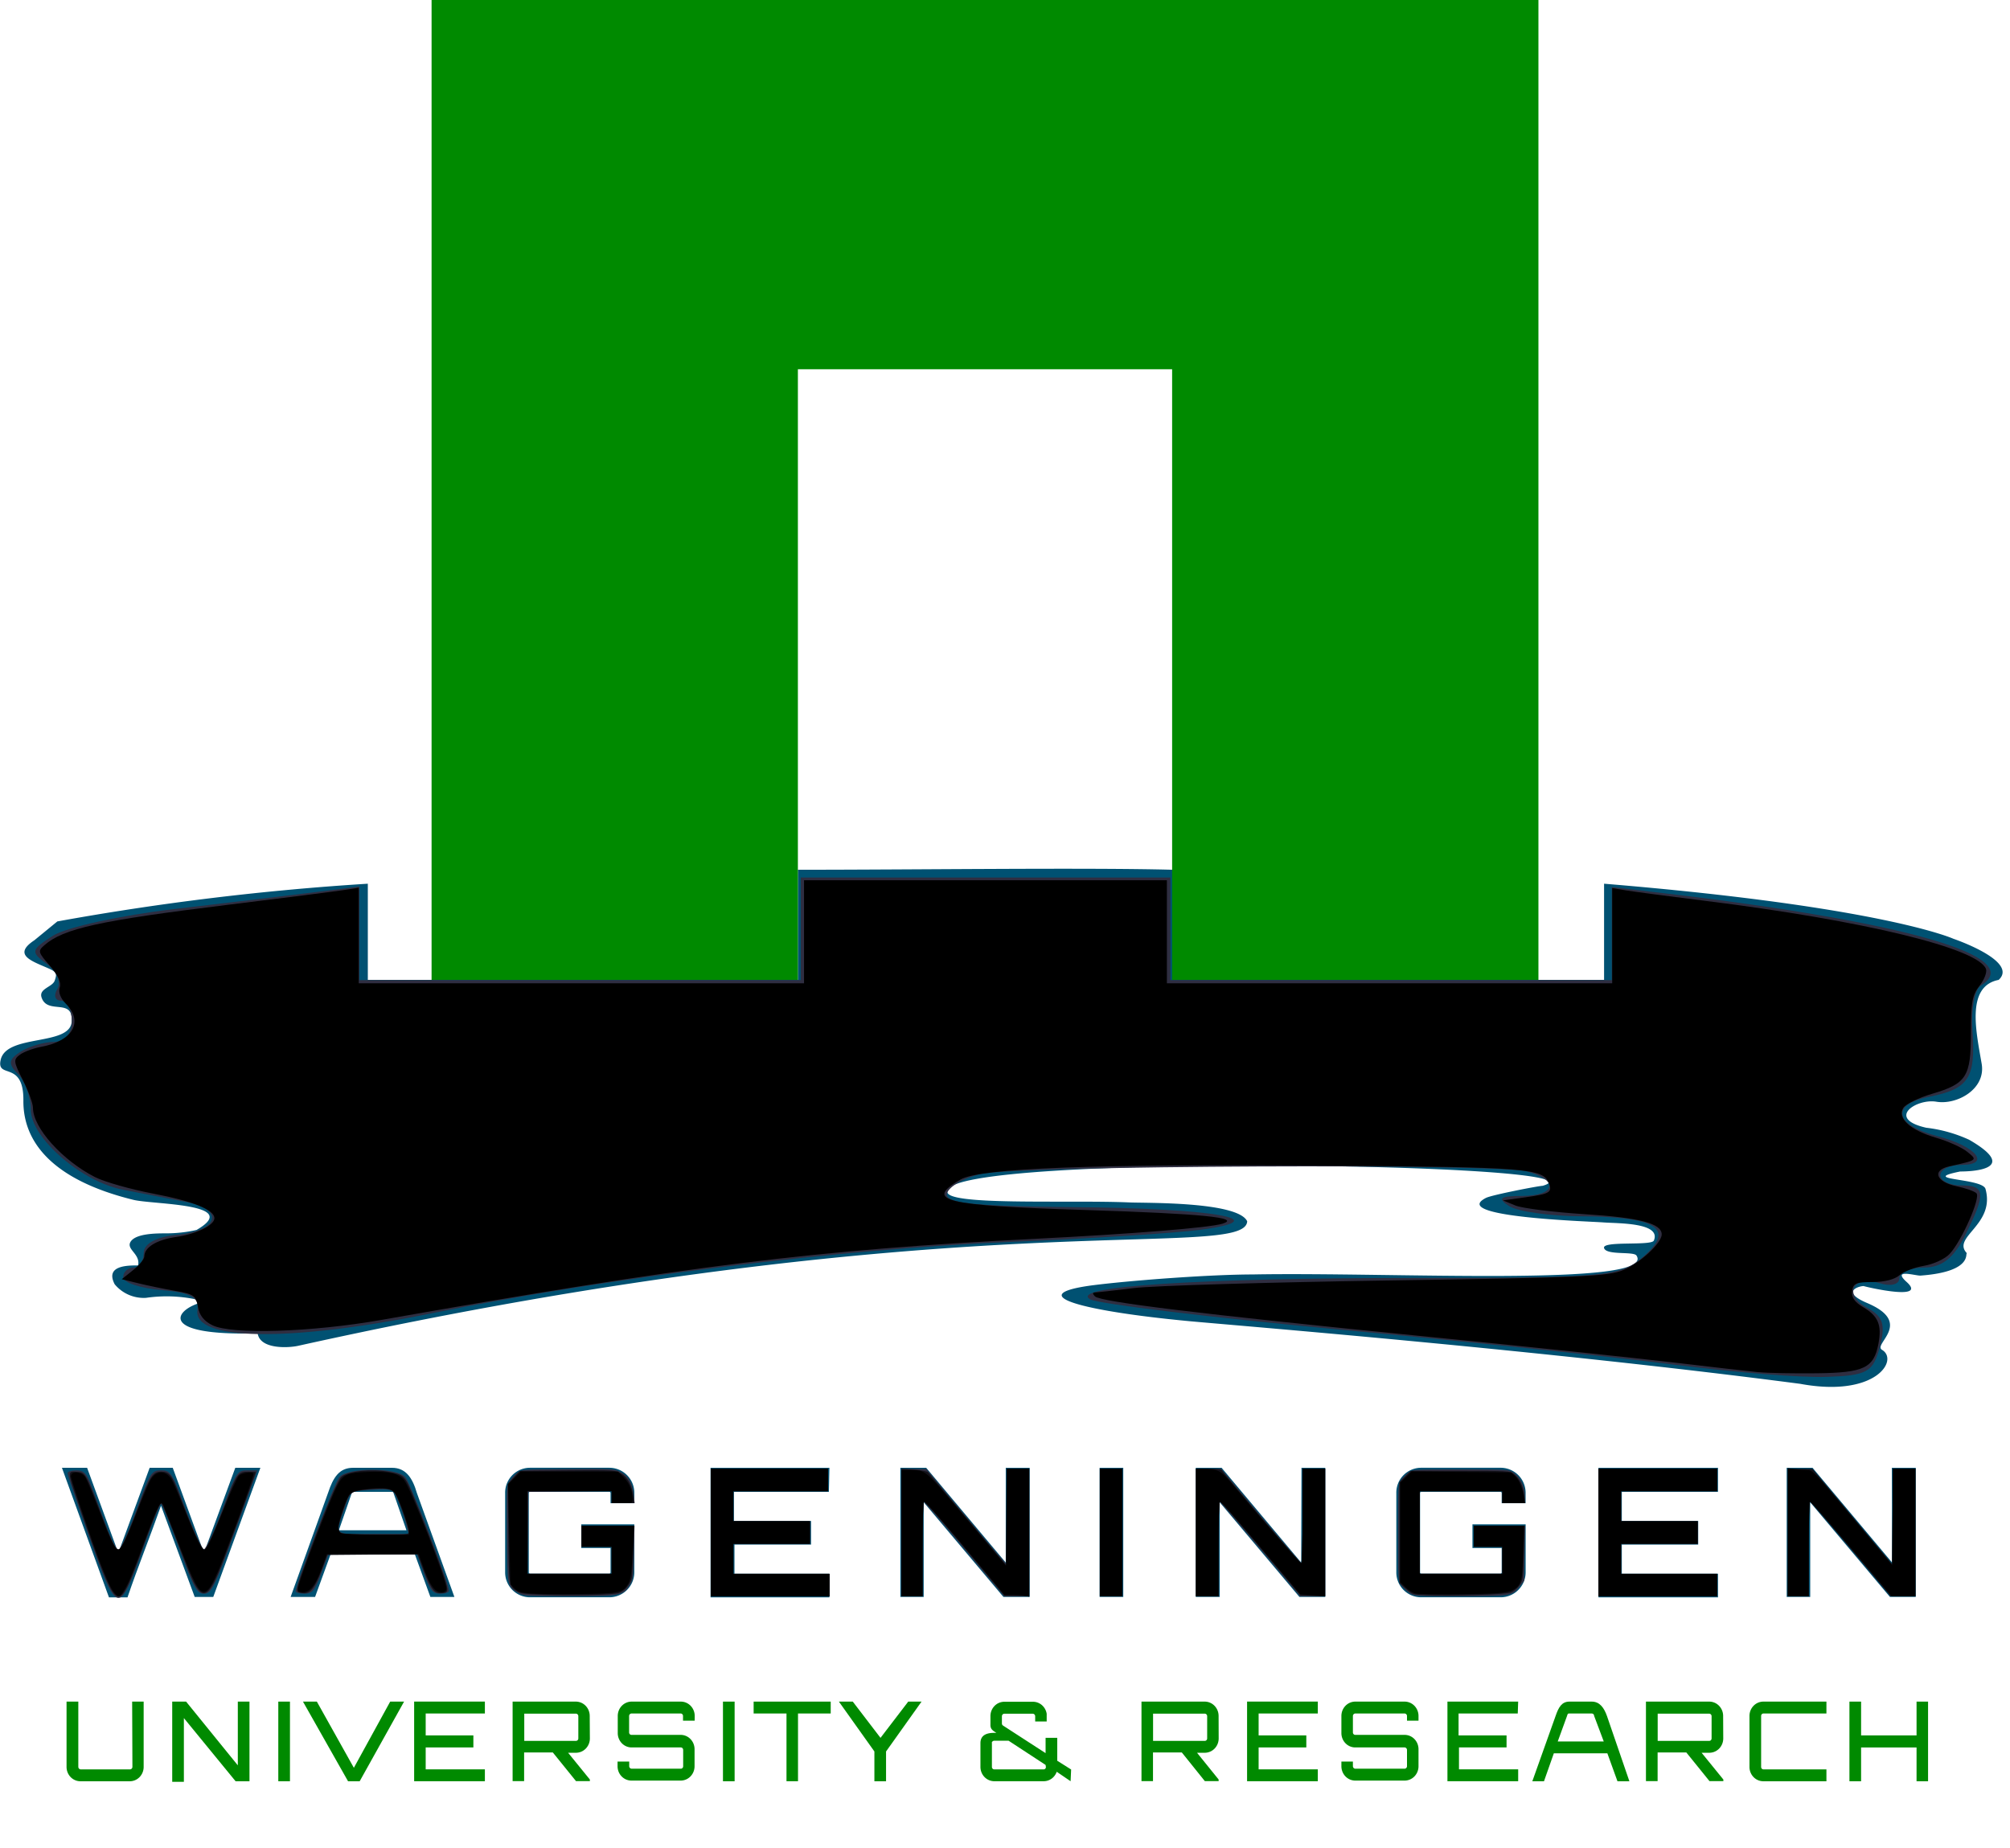 <?xml version="1.0" encoding="UTF-8" standalone="no"?>
<svg
   id="Logo"
   viewBox="0 0 53.28 49"
   version="1.1"
   sodipodi:docname="wageningen-logo.svg"
   inkscape:version="1.2 (dc2aeda, 2022-05-15)"
   width="53.28"
   height="49"
   xmlns:inkscape="http://www.inkscape.org/namespaces/inkscape"
   xmlns:sodipodi="http://sodipodi.sourceforge.net/DTD/sodipodi-0.dtd"
   xmlns="http://www.w3.org/2000/svg"
   xmlns:svg="http://www.w3.org/2000/svg">
  <sodipodi:namedview
     id="namedview71"
     pagecolor="#ffffff"
     bordercolor="#000000"
     borderopacity="0.25"
     inkscape:showpageshadow="2"
     inkscape:pageopacity="0.0"
     inkscape:pagecheckerboard="0"
     inkscape:deskcolor="#d1d1d1"
     showgrid="false"
     inkscape:zoom="10.746383"
     inkscape:cx="14.656095"
     inkscape:cy="25.310843"
     inkscape:window-width="1512"
     inkscape:window-height="916"
     inkscape:window-x="0"
     inkscape:window-y="38"
     inkscape:window-maximized="0"
     inkscape:current-layer="Logo" />
  <defs
     id="defs4">
    <style
       id="style2">.cls-1{fill:#005172;}.cls-2{fill:#008a00;}</style>
  </defs>
  <path
     class="cls-1"
     d="M 6.902,38.916 5.653,42.34 H 5.161 L 4.268,39.921 C 3.981,40.737 3.649,41.557 3.38,42.351 H 2.888 L 1.642,38.916 h 0.667 l 0.827,2.258 0.831,-2.258 h 0.612 l 0.827,2.258 0.831,-2.258 z"
     id="path6"
     style="stroke-width:0.364" />
  <path
     class="cls-1"
     d="m 16.814,39.855 h -0.63 v -0.27 a 0.033,0.033 0 0 0 -0.036,-0.033 h -2.098 a 0.033,0.033 0 0 0 -0.033,0.033 v 2.105 a 0.033,0.033 0 0 0 0.033,0.033 h 2.098 a 0.033,0.033 0 0 0 0.036,-0.033 v -0.648 h -0.776 v -0.627 h 1.406 v 1.275 a 0.663,0.663 0 0 1 -0.667,0.659 H 14.049 a 0.659,0.659 0 0 1 -0.659,-0.659 v -2.105 a 0.659,0.659 0 0 1 0.659,-0.67 h 2.098 a 0.663,0.663 0 0 1 0.667,0.659 z"
     id="path8"
     style="stroke-width:0.364" />
  <path
     class="cls-1"
     d="m 21.972,39.553 h -2.517 v 0.772 h 2.044 v 0.627 H 19.469 v 0.772 h 2.517 v 0.627 h -3.151 v -3.435 h 3.151 z"
     id="path10"
     style="stroke-width:0.364" />
  <path
     class="cls-1"
     d="m 26.66,38.916 h 0.634 v 3.424 h -0.696 l -2.113,-2.51 v 2.51 h -0.619 v -3.424 h 0.685 l 2.109,2.513 z"
     id="path12"
     style="stroke-width:0.364" />
  <path
     class="cls-1"
     d="m 29.148,38.916 h 0.627 v 3.424 H 29.148 Z"
     id="path14"
     style="stroke-width:0.364" />
  <path
     class="cls-1"
     d="m 34.499,38.916 h 0.63 v 3.424 h -0.685 l -2.113,-2.51 v 2.51 h -0.634 v -3.424 h 0.685 l 2.109,2.513 z"
     id="path16"
     style="stroke-width:0.364" />
  <path
     class="cls-1"
     d="m 40.44,39.855 h -0.634 v -0.27 a 0.033,0.033 0 0 0 -0.033,-0.033 h -2.098 a 0.033,0.033 0 0 0 -0.033,0.033 v 2.105 a 0.033,0.033 0 0 0 0.033,0.033 h 2.098 a 0.033,0.033 0 0 0 0.033,-0.033 v -0.648 H 39.031 v -0.627 h 1.41 v 1.275 a 0.663,0.663 0 0 1 -0.667,0.659 h -2.098 a 0.659,0.659 0 0 1 -0.663,-0.659 v -2.105 a 0.659,0.659 0 0 1 0.648,-0.67 h 2.098 a 0.663,0.663 0 0 1 0.681,0.67 z"
     id="path18"
     style="stroke-width:0.364" />
  <path
     class="cls-1"
     d="m 45.54,39.553 h -2.55 v 0.772 h 2.025 v 0.627 h -2.025 v 0.772 h 2.55 v 0.627 h -3.169 v -3.435 h 3.169 z"
     id="path20"
     style="stroke-width:0.364" />
  <path
     class="cls-1"
     d="m 50.148,38.916 h 0.634 v 3.424 h -0.685 l -2.113,-2.51 v 2.51 h -0.623 v -3.424 h 0.685 l 2.109,2.513 z"
     id="path22"
     style="stroke-width:0.364" />
  <path
     class="cls-1"
     d="M 11.051,39.586 C 10.934,39.182 10.756,38.916 10.392,38.916 H 9.357 c -0.364,0 -0.525,0.255 -0.659,0.659 l -0.994,2.765 h 0.648 l 0.419,-1.151 h 2.218 l 0.419,1.151 h 0.637 z m -2.069,0.987 0.342,-0.987 c 0,-0.022 0,-0.033 0.033,-0.033 H 10.399 c 0,0 0.022,0 0.033,0.033 l 0.342,0.987 z"
     id="path24"
     style="stroke-width:0.364" />
  <path
     class="cls-2"
     d="m 3.503,45.115 h 0.305 v 1.732 A 0.368,0.38 0 0 1 3.44,47.227 H 2.132 A 0.368,0.38 0 0 1 1.764,46.847 v -1.732 h 0.312 v 1.732 a 0.066,0.068 0 0 0 0.063,0.065 h 1.308 a 0.066,0.068 0 0 0 0.063,-0.065 z"
     id="path26"
     style="stroke-width:0.374" />
  <path
     class="cls-2"
     d="m 6.304,45.115 h 0.309 v 2.112 H 6.245 L 4.874,45.552 v 1.69 H 4.565 v -2.127 h 0.368 l 1.371,1.69 z"
     id="path28"
     style="stroke-width:0.374" />
  <path
     class="cls-2"
     d="m 7.377,45.115 h 0.309 v 2.112 H 7.377 Z"
     id="path30"
     style="stroke-width:0.374" />
  <path
     class="cls-2"
     d="m 10.343,45.115 h 0.368 L 9.534,47.227 H 9.226 L 8.031,45.115 h 0.368 l 0.981,1.755 z"
     id="path32"
     style="stroke-width:0.374" />
  <path
     class="cls-2"
     d="m 12.853,45.43 h -1.569 v 0.581 h 1.264 v 0.319 h -1.264 v 0.581 h 1.569 v 0.315 h -1.875 v -2.112 h 1.875 z"
     id="path34"
     style="stroke-width:0.374" />
  <path
     class="cls-2"
     d="m 15.636,46.091 a 0.368,0.38 0 0 1 -0.368,0.38 H 15.059 L 15.636,47.181 v 0.042 h -0.368 l -0.614,-0.76 h -0.698 -0.063 v 0.76 h -0.305 v -2.108 h 1.676 a 0.368,0.38 0 0 1 0.368,0.38 z m -1.739,-0.657 v 0.722 h 1.371 a 0.062,0.065 0 0 0 0.062,-0.065 v -0.592 a 0.066,0.068 0 0 0 -0.062,-0.065 z"
     id="path36"
     style="stroke-width:0.374" />
  <path
     class="cls-2"
     d="m 32.304,46.091 a 0.368,0.38 0 0 1 -0.368,0.38 h -0.206 l 0.573,0.71 v 0.042 H 31.937 L 31.327,46.463 h -0.702 -0.062 v 0.76 h -0.305 v -2.108 h 1.676 a 0.368,0.38 0 0 1 0.368,0.38 z m -1.739,-0.657 v 0.722 h 1.371 a 0.062,0.065 0 0 0 0.063,-0.065 v -0.592 a 0.066,0.068 0 0 0 -0.063,-0.065 z"
     id="path38"
     style="stroke-width:0.374" />
  <path
     class="cls-2"
     d="m 45.679,46.091 a 0.368,0.38 0 0 1 -0.368,0.38 h -0.206 l 0.577,0.71 v 0.042 h -0.368 l -0.614,-0.76 h -0.698 -0.063 v 0.76 h -0.309 V 45.115 H 45.308 a 0.368,0.38 0 0 1 0.368,0.38 z M 43.941,45.434 v 0.722 h 1.367 a 0.062,0.065 0 0 0 0.062,-0.065 v -0.592 a 0.066,0.068 0 0 0 -0.062,-0.065 z"
     id="path40"
     style="stroke-width:0.374" />
  <path
     class="cls-2"
     d="m 18.414,45.62 h -0.309 v -0.125 a 0.062,0.065 0 0 0 -0.062,-0.065 h -1.305 a 0.066,0.068 0 0 0 -0.062,0.065 v 0.437 a 0.062,0.065 0 0 0 0.062,0.065 h 1.305 a 0.368,0.38 0 0 1 0.368,0.38 v 0.452 a 0.368,0.38 0 0 1 -0.368,0.38 h -1.305 a 0.368,0.38 0 0 1 -0.368,-0.38 v -0.125 h 0.309 v 0.125 a 0.066,0.068 0 0 0 0.063,0.065 h 1.305 a 0.062,0.065 0 0 0 0.062,-0.065 V 46.395 a 0.062,0.065 0 0 0 -0.062,-0.065 h -1.305 A 0.368,0.38 0 0 1 16.375,45.951 V 45.495 A 0.368,0.38 0 0 1 16.742,45.115 h 1.305 a 0.368,0.38 0 0 1 0.368,0.38 z"
     id="path42"
     style="stroke-width:0.374" />
  <path
     class="cls-2"
     d="m 19.164,45.115 h 0.309 v 2.112 h -0.309 z"
     id="path44"
     style="stroke-width:0.374" />
  <path
     class="cls-2"
     d="m 22.02,45.115 v 0.315 h -0.867 v 1.796 h -0.305 v -1.796 h -0.871 v -0.315 z"
     id="path46"
     style="stroke-width:0.374" />
  <path
     class="cls-2"
     d="m 24.428,45.115 -0.941,1.322 v 0.79 H 23.178 V 46.437 l -0.941,-1.322 h 0.368 l 0.735,0.961 0.735,-0.961 z"
     id="path48"
     style="stroke-width:0.374" />
  <path
     class="cls-2"
     d="m 34.932,45.43 h -1.569 v 0.581 h 1.264 v 0.319 h -1.264 v 0.581 h 1.569 v 0.315 h -1.875 v -2.112 h 1.875 z"
     id="path50"
     style="stroke-width:0.374" />
  <path
     class="cls-2"
     d="m 37.601,45.62 h -0.305 v -0.125 a 0.066,0.068 0 0 0 -0.063,-0.065 h -1.308 a 0.066,0.068 0 0 0 -0.063,0.065 v 0.437 a 0.062,0.065 0 0 0 0.063,0.065 h 1.308 a 0.368,0.38 0 0 1 0.368,0.38 v 0.452 a 0.368,0.38 0 0 1 -0.368,0.38 H 35.925 a 0.368,0.38 0 0 1 -0.368,-0.38 v -0.125 h 0.305 v 0.125 a 0.066,0.068 0 0 0 0.063,0.065 h 1.308 a 0.066,0.068 0 0 0 0.063,-0.065 V 46.395 a 0.066,0.068 0 0 0 -0.063,-0.065 H 35.925 A 0.368,0.38 0 0 1 35.557,45.951 V 45.495 A 0.368,0.38 0 0 1 35.925,45.115 h 1.308 a 0.368,0.38 0 0 1 0.368,0.38 z"
     id="path52"
     style="stroke-width:0.374" />
  <path
     class="cls-2"
     d="m 40.232,45.43 h -1.569 v 0.581 h 1.272 v 0.319 h -1.261 v 0.581 h 1.569 v 0.315 h -1.875 v -2.112 h 1.875 z"
     id="path54"
     style="stroke-width:0.374" />
  <path
     class="cls-2"
     d="m 42.195,45.115 c 0.206,0 0.323,0.16 0.401,0.38 l 0.595,1.732 H 42.875 L 42.607,46.486 h -1.419 l -0.261,0.741 h -0.309 l 0.617,-1.732 c 0.081,-0.235 0.165,-0.38 0.368,-0.38 z m 0.316,1.056 -0.254,-0.676 c 0,-0.038 -0.029,-0.065 -0.062,-0.065 h -0.595 c -0.037,0 -0.044,0 -0.062,0.065 l -0.246,0.676 z"
     id="path56"
     style="stroke-width:0.374" />
  <path
     class="cls-2"
     d="m 46.742,45.43 a 0.062,0.065 0 0 0 -0.059,0.065 v 1.352 a 0.062,0.065 0 0 0 0.059,0.065 h 1.672 v 0.315 h -1.672 a 0.368,0.38 0 0 1 -0.368,-0.38 v -1.352 a 0.368,0.38 0 0 1 0.368,-0.38 h 1.672 v 0.315 z"
     id="path58"
     style="stroke-width:0.374" />
  <path
     class="cls-2"
     d="m 51.108,45.115 v 2.112 h -0.305 v -0.896 h -1.47 v 0.896 h -0.309 v -2.112 h 0.309 v 0.896 h 1.47 v -0.896 z"
     id="path60"
     style="stroke-width:0.374" />
  <path
     class="cls-2"
     d="m 28.393,46.915 -0.368,-0.232 v -0.608 h -0.309 v 0.406 l -1.125,-0.729 v 0 a 0.062,0.065 0 0 1 -0.033,-0.057 v -0.194 a 0.066,0.068 0 0 1 0.062,-0.065 h 0.757 a 0.066,0.068 0 0 1 0.063,0.065 v 0.141 h 0.305 v -0.205 A 0.368,0.38 0 0 0 27.379,45.119 h -0.757 a 0.368,0.38 0 0 0 -0.368,0.38 v 0.235 c 0,0.11 0.059,0.148 0.158,0.209 h -0.055 c -0.206,0 -0.368,0.061 -0.368,0.273 v 0.63 a 0.368,0.38 0 0 0 0.368,0.38 h 1.305 a 0.368,0.38 0 0 0 0.349,-0.251 v 0 l 0.368,0.251 z m -0.669,-0.068 a 0.059,0.061 0 0 1 -0.063,0.065 h -1.305 a 0.062,0.065 0 0 1 -0.063,-0.065 v -0.63 a 0.062,0.065 0 0 1 0,-0.027 0.077,0.08 0 0 1 0.074,-0.038 h 0.368 l 0.981,0.642 z"
     id="path62"
     style="stroke-width:0.374" />
  <path
     class="cls-1"
     d="M 39.18,32.03"
     id="path64" />
  <path
     class="cls-1"
     d="m 52.98,25.98 c 0.54,-0.5 -1.2,-1.09 -1.2,-1.09 0,0 -1.86,-0.85 -9.26,-1.46 v 2.55 H 31.08 v -2.92 c -2.28,-0.06 -6.79,0 -9.93,0 v 2.92 H 9.75 v -2.55 a 70.7,70.7 0 0 0 -8.23,1 l -0.61,0.5 c -0.62,0.41 0,0.57 0.43,0.77 0.16,0.08 0.17,0.13 0.11,0.3 -0.06,0.17 -0.42,0.21 -0.35,0.44 0.15,0.48 0.85,0 0.8,0.65 -0.05,0.65 -1.71,0.32 -1.88,1 -0.13,0.54 0.61,0 0.6,1.09 -0.01,1.09 0.76,2.1 2.91,2.63 0.51,0.13 2.91,0.09 1.68,0.8 A 3.66,3.66 0 0 1 4.4,32.7 c -0.24,0 -0.78,0 -0.93,0.21 -0.15,0.21 0.26,0.33 0.19,0.64 -0.28,0 -0.88,0 -0.62,0.5 a 1,1 0 0 0 0.83,0.36 3.81,3.81 0 0 1 1.57,0.1 c -0.75,0.14 -1.42,0.92 1.39,0.84 0.06,0.43 0.82,0.39 1.08,0.33 17.52,-3.88 25.1,-2.23 25.15,-3.3 -0.25,-0.53 -2.72,-0.48 -3.13,-0.5 -1.6,-0.07 -5,0.1 -4.81,-0.31 0.09,-1 17.85,-0.73 15.77,-0.13 -0.1,0 -1.34,0.24 -1.5,0.32 -1,0.51 2.72,0.62 3.11,0.65 0.39,0.03 1.54,0 1.34,0.48 -0.06,0.15 -1.38,0 -1.32,0.2 0.06,0.2 0.79,0.08 0.86,0.2 0.54,0.84 -6.53,0.43 -10.18,0.5 -1.07,0 -3.17,0.15 -4.26,0.29 -1.85,0.25 -0.27,0.68 2.6,0.95 1.54,0.14 9.46,0.78 16.18,1.66 2,0.37 2.62,-0.63 2.17,-0.9 -0.26,-0.15 0.85,-0.71 -0.39,-1.24 -0.78,-0.33 -0.14,-0.47 -0.09,-0.45 0.05,0.02 1.72,0.41 1.12,-0.12 -0.38,-0.35 0.26,-0.15 0.38,-0.16 1.49,-0.11 1.14,-0.67 1.24,-0.58 -0.45,-0.44 0.75,-0.75 0.48,-1.72 -0.09,-0.29 -1.8,-0.23 -0.67,-0.46 0.12,0 1.69,0 0.24,-0.84 A 3.76,3.76 0 0 0 51.06,29.9 c -1.07,-0.24 -0.27,-0.78 0.27,-0.69 0.54,0.09 1.31,-0.33 1.2,-1 -0.14,-0.83 -0.43,-2.06 0.45,-2.23 z"
     id="path66" />
  <polygon
     class="cls-2"
     points="40.78,0 11.44,0 11.44,25.98 21.15,25.98 21.15,9.79 31.07,9.79 31.07,25.98 40.78,25.98 "
     id="polygon68" />
  <path
     style="fill:#2f2e41;fill-opacity:1;stroke-width:0.272"
     d="m 44.492,36.196 c -1.497,-0.196 -5.53,-0.62 -8.964,-0.943 -3.433,-0.323 -6.415,-0.684 -6.626,-0.802 -0.61,-0.341 2.828,-0.567 8.677,-0.569 4.989,-0.002 5.374,-0.038 5.978,-0.561 0.858,-0.744 0.369,-1.062 -1.65,-1.073 -0.823,-0.005 -1.68,-0.127 -1.905,-0.272 -0.318,-0.206 -0.243,-0.265 0.34,-0.268 0.902,-0.005 0.989,-0.42 0.136,-0.649 -0.801,-0.215 -13.438,-0.158 -14.468,0.065 -0.437,0.095 -0.845,0.325 -0.907,0.512 -0.086,0.259 0.688,0.347 3.243,0.367 3.827,0.031 5.537,0.325 3.492,0.6 -0.673,0.091 -2.939,0.236 -5.034,0.323 -4.544,0.189 -10.73,0.952 -15.37,1.895 -3.778,0.768 -6.333,0.729 -6.199,-0.094 0.053,-0.326 -0.19,-0.46 -0.949,-0.523 -0.561,-0.046 -1.02,-0.2 -1.02,-0.34 0,-0.141 0.122,-0.256 0.272,-0.256 0.15,0 0.272,-0.176 0.272,-0.391 0,-0.24 0.334,-0.424 0.863,-0.476 C 5.811,32.627 5.965,32.067 4.913,31.863 4.456,31.775 3.712,31.631 3.259,31.543 2.156,31.33 0.816,30.165 0.816,29.419 c 0,-0.331 -0.152,-0.754 -0.338,-0.94 -0.269,-0.269 -0.255,-0.39 0.068,-0.595 0.223,-0.141 0.62,-0.258 0.882,-0.261 0.293,-0.003 0.476,-0.213 0.476,-0.548 0,-0.299 -0.13,-0.544 -0.288,-0.544 -0.158,0 -0.201,-0.141 -0.094,-0.313 C 1.629,26.046 1.503,25.749 1.243,25.559 0.804,25.238 0.815,25.186 1.406,24.808 1.755,24.586 3.204,24.267 4.626,24.101 6.048,23.935 7.732,23.733 8.368,23.652 l 1.157,-0.147 v 1.241 1.241 h 5.851 5.851 v -1.361 -1.361 h 4.898 4.898 v 1.361 1.361 h 5.851 5.851 v -1.234 -1.234 l 1.429,0.169 c 6.434,0.763 9.581,1.685 8.349,2.446 -0.16,0.099 -0.258,0.63 -0.219,1.18 0.092,1.268 -0.094,1.555 -1.141,1.764 -1.047,0.209 -0.93,0.75 0.227,1.05 1.012,0.262 1.419,0.757 0.623,0.757 -0.308,0 -0.56,0.122 -0.56,0.272 0,0.15 0.245,0.272 0.544,0.272 0.656,0 0.674,0.201 0.116,1.319 -0.304,0.609 -0.62,0.858 -1.088,0.858 -0.363,0 -0.66,0.131 -0.66,0.29 0,0.162 -0.23,0.217 -0.521,0.125 -0.715,-0.227 -0.98,0.307 -0.325,0.657 0.417,0.223 0.487,0.442 0.33,1.034 -0.177,0.667 -0.334,0.756 -1.406,0.794 -0.663,0.024 -2.431,-0.117 -3.928,-0.312 z"
     id="path1655" />
  <path
     style="fill:#2f2e41;fill-opacity:1;stroke-width:0.272"
     d=""
     id="path1726" />
  <path
     style="fill:#2f2e41;fill-opacity:1;stroke-width:0.099"
     d="m 7.837,42.193 c 0,-0.198 1.03,-2.89 1.161,-3.035 0.23,-0.254 1.514,-0.253 1.744,0.002 0.14,0.155 1.159,2.806 1.159,3.015 0,0.043 -0.106,0.078 -0.235,0.078 -0.194,0 -0.268,-0.091 -0.422,-0.52 l -0.187,-0.52 H 9.882 8.707 L 8.513,41.733 c -0.161,0.432 -0.235,0.52 -0.435,0.52 -0.132,0 -0.241,-0.027 -0.241,-0.061 z m 2.928,-1.792 C 10.729,40.254 10.636,39.984 10.559,39.801 10.422,39.473 10.413,39.468 9.857,39.498 9.311,39.527 9.29,39.539 9.174,39.875 8.872,40.754 8.795,40.668 9.873,40.668 h 0.959 z"
     id="path1728" />
  <path
     style="fill:#2f2e41;fill-opacity:1;stroke-width:0.099"
     d="M 2.36,40.741 C 2.046,39.856 1.789,39.098 1.79,39.057 c 4.007e-4,-0.041 0.109,-0.074 0.24,-0.074 0.191,0 0.271,0.085 0.396,0.421 0.086,0.232 0.26,0.703 0.387,1.047 0.127,0.344 0.272,0.632 0.323,0.64 0.05,0.007 0.265,-0.464 0.476,-1.047 0.362,-0.999 0.401,-1.061 0.658,-1.061 0.257,0 0.297,0.063 0.656,1.041 0.211,0.573 0.426,1.045 0.479,1.049 0.053,0.004 0.27,-0.465 0.482,-1.041 0.362,-0.986 0.402,-1.049 0.659,-1.049 H 6.821 L 6.225,40.618 c -0.527,1.447 -0.621,1.636 -0.816,1.636 -0.192,0 -0.278,-0.156 -0.655,-1.189 -0.239,-0.654 -0.457,-1.189 -0.485,-1.19 -0.028,-1.45e-4 -0.25,0.557 -0.495,1.239 -0.621,1.732 -0.672,1.719 -1.413,-0.372 z"
     id="path1730" />
  <path
     style="fill:#2f2e41;fill-opacity:1;stroke-width:0.04"
     d="m 13.745,42.239 c -0.304,-0.178 -0.297,-0.144 -0.31,-1.571 -0.011,-1.273 -0.011,-1.276 0.08,-1.41 0.05,-0.074 0.142,-0.171 0.203,-0.217 0.107,-0.08 0.166,-0.084 1.328,-0.095 1.153,-0.011 1.224,-0.007 1.381,0.069 0.226,0.11 0.338,0.29 0.37,0.592 l 0.026,0.247 h -0.304 -0.304 v -0.16 -0.16 l -1.105,0.011 -1.105,0.011 -0.011,1.085 -0.011,1.085 h 1.115 1.115 v -0.358 -0.358 H 15.815 15.417 v -0.279 -0.279 h 0.701 0.701 l -0.014,0.707 c -0.013,0.66 -0.02,0.717 -0.107,0.857 -0.184,0.296 -0.243,0.307 -1.607,0.306 -1.143,-8.74e-4 -1.213,-0.005 -1.345,-0.083 z"
     id="path1732" />
  <path
     style="fill:#2f2e41;fill-opacity:1;stroke-width:0.04"
     d="m 18.841,40.631 v -1.692 h 1.553 1.553 v 0.299 0.299 h -1.254 -1.254 v 0.398 0.398 h 1.015 1.015 v 0.299 0.299 h -1.015 -1.015 v 0.398 0.398 h 1.274 1.274 v 0.299 0.299 h -1.573 -1.573 z"
     id="path1734" />
  <path
     style="fill:#2f2e41;fill-opacity:1;stroke-width:0.04"
     d="m 23.898,40.631 v -1.692 l 0.328,0.003 0.328,0.003 0.876,1.052 c 0.482,0.579 0.96,1.147 1.063,1.262 l 0.187,0.209 0.002,-1.264 0.002,-1.264 h 0.299 0.299 v 1.692 1.692 h -0.334 -0.334 l -1.05,-1.252 c -0.577,-0.689 -1.063,-1.253 -1.08,-1.254 -0.016,-0.001 -0.03,0.562 -0.03,1.252 v 1.254 h -0.279 -0.279 z"
     id="path1736" />
  <path
     style="fill:#2f2e41;fill-opacity:1;stroke-width:0.04"
     d="m 29.154,40.631 v -1.692 h 0.299 0.299 v 1.692 1.692 H 29.452 29.154 Z"
     id="path1738" />
  <path
     style="fill:#2f2e41;fill-opacity:1;stroke-width:0.04"
     d="m 31.702,40.631 v -1.692 h 0.334 0.334 l 1.044,1.244 c 0.574,0.684 1.06,1.25 1.079,1.258 0.02,0.007 0.035,-0.54 0.035,-1.244 v -1.258 h 0.299 0.299 v 1.692 1.692 h -0.333 -0.333 l -1.046,-1.244 c -0.575,-0.684 -1.061,-1.25 -1.081,-1.258 -0.02,-0.007 -0.035,0.53 -0.035,1.244 v 1.258 h -0.299 -0.299 z"
     id="path1740" />
  <path
     style="fill:#2f2e41;fill-opacity:1;stroke-width:0.04"
     d="m 37.355,42.233 c -0.072,-0.049 -0.169,-0.14 -0.215,-0.202 -0.08,-0.109 -0.083,-0.156 -0.083,-1.401 0,-1.239 0.003,-1.292 0.082,-1.398 0.045,-0.06 0.132,-0.147 0.192,-0.192 0.106,-0.079 0.159,-0.082 1.391,-0.082 1.279,0 1.281,1.89e-4 1.411,0.093 0.178,0.127 0.288,0.356 0.288,0.602 v 0.201 h -0.299 -0.299 v -0.159 -0.159 h -1.095 -1.095 v 1.095 1.095 h 1.095 1.095 v -0.358 -0.358 h -0.378 -0.378 v -0.279 -0.279 h 0.679 0.679 l -0.012,0.73 -0.012,0.73 -0.115,0.15 c -0.194,0.254 -0.238,0.261 -1.59,0.261 -1.189,0 -1.212,-0.002 -1.341,-0.09 z"
     id="path1742" />
  <path
     style="fill:#2f2e41;fill-opacity:1;stroke-width:0.04"
     d="m 42.372,40.631 v -1.692 h 1.573 1.573 v 0.299 0.299 H 44.244 42.97 v 0.398 0.398 h 1.015 1.015 v 0.299 0.299 h -1.015 -1.015 v 0.398 0.398 h 1.274 1.274 v 0.299 0.299 h -1.573 -1.573 z"
     id="path1744" />
  <path
     style="fill:#121119;fill-opacity:1;stroke-width:0.04"
     d="m 47.389,40.631 v -1.692 l 0.328,0.002 0.328,0.002 1.055,1.262 1.055,1.262 0.011,-1.264 0.011,-1.264 h 0.298 0.298 v 1.692 1.692 h -0.33 -0.33 l -1.054,-1.254 c -0.58,-0.69 -1.067,-1.254 -1.084,-1.254 -0.016,-1.27e-4 -0.03,0.564 -0.03,1.254 v 1.254 h -0.279 -0.279 z"
     id="path1746" />
  <path
     style="fill:#121119;fill-opacity:1;stroke-width:0.04"
     d="m 42.372,40.631 v -1.692 h 1.573 1.573 v 0.299 0.299 H 44.244 42.97 v 0.398 0.398 h 1.015 1.015 v 0.299 0.299 h -1.015 -1.015 v 0.398 0.398 h 1.274 1.274 v 0.299 0.299 h -1.573 -1.573 z"
     id="path3942" />
  <path
     style="fill:#121119;fill-opacity:1;stroke-width:0.04"
     d="m 37.807,42.294 c -0.359,-0.014 -0.368,-0.017 -0.538,-0.168 l -0.173,-0.153 v -1.338 -1.338 l 0.15,-0.15 0.15,-0.15 h 1.31 c 1.26,0 1.315,0.003 1.42,0.082 0.146,0.109 0.244,0.31 0.277,0.565 l 0.027,0.209 H 40.128 39.824 V 39.695 39.536 H 38.729 37.634 v 1.095 1.095 h 1.095 1.095 v -0.358 -0.358 H 39.446 39.068 v -0.279 -0.279 h 0.674 0.674 l -0.022,0.727 c -0.022,0.696 -0.027,0.732 -0.122,0.86 -0.055,0.073 -0.156,0.156 -0.224,0.184 -0.131,0.053 -1.555,0.099 -2.241,0.072 z"
     id="path3944" />
  <path
     style="fill:#121119;fill-opacity:1;stroke-width:0.04"
     d="m 31.702,40.631 v -1.692 h 0.335 c 0.184,0 0.341,0.016 0.348,0.035 0.027,0.07 2.076,2.473 2.109,2.473 0.019,0 0.034,-0.564 0.034,-1.254 v -1.254 h 0.299 0.299 v 1.694 1.694 l -0.327,-0.012 -0.327,-0.012 -0.553,-0.657 c -1.139,-1.353 -1.553,-1.832 -1.586,-1.832 -0.019,0 -0.034,0.564 -0.034,1.254 v 1.254 h -0.299 -0.299 z"
     id="path3946" />
  <path
     style="fill:#121119;fill-opacity:1;stroke-width:0.04"
     d="m 29.154,40.631 v -1.692 h 0.299 0.299 v 1.692 1.692 H 29.452 29.154 Z"
     id="path3948" />
  <path
     style="fill:#121119;fill-opacity:1;stroke-width:0.04"
     d="m 23.898,40.632 v -1.691 l 0.328,0.024 c 0.181,0.013 0.348,0.044 0.372,0.068 0.024,0.025 0.463,0.544 0.975,1.155 0.513,0.611 0.972,1.157 1.02,1.214 l 0.088,0.104 0.002,-1.284 0.002,-1.284 h 0.299 0.299 v 1.692 1.692 l -0.328,-0.003 -0.328,-0.003 -0.608,-0.732 c -0.94,-1.132 -1.492,-1.771 -1.529,-1.771 -0.018,0 -0.033,0.564 -0.033,1.254 v 1.254 h -0.279 -0.279 z"
     id="path3950" />
  <path
     style="fill:#121119;fill-opacity:1;stroke-width:0.04"
     d="m 18.841,40.631 v -1.692 h 1.553 1.553 v 0.299 0.299 h -1.254 -1.254 v 0.398 0.398 h 1.015 1.015 v 0.299 0.299 h -1.015 -1.015 v 0.398 0.398 h 1.274 1.274 v 0.299 0.299 h -1.573 -1.573 z"
     id="path3952" />
  <path
     style="fill:#121119;fill-opacity:1;stroke-width:0.04"
     d="m 14.402,42.283 c -0.498,-0.017 -0.616,-0.033 -0.708,-0.096 -0.204,-0.138 -0.207,-0.155 -0.22,-1.546 l -0.012,-1.303 0.159,-0.17 0.159,-0.17 1.259,-0.012 c 1.238,-0.011 1.261,-0.01 1.416,0.077 0.181,0.102 0.296,0.31 0.332,0.601 l 0.023,0.189 H 16.511 16.214 V 39.695 39.536 h -1.115 -1.115 v 1.095 1.095 h 1.115 1.115 v -0.358 -0.358 H 15.815 15.417 v -0.279 -0.279 h 0.698 0.698 l -0.023,0.627 c -0.013,0.345 -0.032,0.679 -0.042,0.743 -0.026,0.167 -0.195,0.369 -0.346,0.415 -0.162,0.049 -1.208,0.074 -2.001,0.047 z"
     id="path3954" />
  <path
     style="fill:#121119;fill-opacity:1;stroke-width:0.04"
     d="m 7.903,42.211 c -0.066,-0.042 -0.029,-0.169 0.348,-1.182 0.412,-1.106 0.702,-1.786 0.798,-1.874 0.166,-0.15 0.798,-0.217 1.253,-0.133 0.396,0.073 0.426,0.101 0.637,0.602 0.261,0.619 0.701,1.77 0.838,2.193 0.124,0.382 0.113,0.424 -0.107,0.425 -0.182,0.001 -0.274,-0.146 -0.532,-0.846 l -0.07,-0.19 -1.195,0.011 -1.195,0.011 -0.149,0.397 c -0.169,0.451 -0.295,0.619 -0.466,0.618 -0.063,-3.35e-4 -0.136,-0.015 -0.163,-0.032 z m 2.935,-1.59 c -4.37e-4,-0.123 -0.305,-0.964 -0.378,-1.045 -0.1,-0.111 -0.263,-0.13 -0.717,-0.084 -0.477,0.049 -0.481,0.052 -0.654,0.572 -0.148,0.443 -0.153,0.537 -0.033,0.585 0.049,0.02 0.47,0.037 0.936,0.039 0.78,0.002 0.846,-0.003 0.846,-0.067 z"
     id="path3956" />
  <path
     style="fill:#121119;fill-opacity:1;stroke-width:0.04"
     d="M 3.035,42.274 C 2.874,42.101 2.636,41.501 2.062,39.818 1.78,38.989 1.78,39.002 2.063,39.025 c 0.196,0.016 0.221,0.06 0.59,1.039 0.32,0.85 0.41,1.032 0.501,1.015 0.067,-0.013 0.241,-0.402 0.558,-1.245 0.26,-0.692 0.345,-0.816 0.559,-0.816 0.211,0 0.286,0.09 0.462,0.555 0.404,1.062 0.61,1.516 0.687,1.516 0.046,0 0.316,-0.595 0.542,-1.194 0.313,-0.829 0.347,-0.876 0.624,-0.876 0.106,0 0.193,0.007 0.193,0.016 0,0.034 -0.728,2.013 -0.918,2.494 -0.371,0.943 -0.542,0.947 -0.899,0.024 -0.556,-1.44 -0.661,-1.698 -0.691,-1.698 -0.039,0 -0.227,0.463 -0.562,1.383 -0.371,1.018 -0.502,1.22 -0.673,1.037 z"
     id="path3958" />
  <path
     style="fill:#000000;fill-opacity:1;stroke-width:0.109"
     d="m 46.617,36.382 c -0.24,-0.024 -1.25,-0.139 -2.243,-0.257 -0.993,-0.118 -4.043,-0.437 -6.777,-0.709 -5.758,-0.574 -8.426,-0.899 -8.573,-1.045 -0.066,-0.066 -0.066,-0.104 0,-0.105 0.057,-4.37e-4 0.522,-0.052 1.033,-0.115 0.511,-0.063 3.536,-0.153 6.722,-0.201 5.163,-0.077 5.844,-0.108 6.258,-0.28 0.434,-0.18 1.011,-0.717 1.011,-0.94 0,-0.293 -0.582,-0.446 -2.039,-0.538 -0.832,-0.053 -1.661,-0.157 -1.841,-0.231 l -0.328,-0.135 0.581,-0.08 c 0.657,-0.091 0.73,-0.133 0.638,-0.372 -0.152,-0.396 -0.562,-0.429 -5.809,-0.469 -6.271,-0.048 -9.27,0.065 -9.791,0.369 -0.968,0.565 -0.46,0.688 3.334,0.808 3.065,0.097 4.117,0.202 3.615,0.361 -0.337,0.107 -2.381,0.272 -4.973,0.402 -5.798,0.29 -9.159,0.707 -17.324,2.15 C 8.263,35.321 6.14,35.388 5.63,35.136 5.406,35.026 5.285,34.872 5.247,34.648 5.196,34.353 5.138,34.312 4.645,34.226 4.345,34.173 3.903,34.082 3.663,34.023 L 3.227,33.916 3.526,33.677 c 0.165,-0.131 0.299,-0.295 0.299,-0.363 0,-0.243 0.324,-0.443 0.842,-0.518 0.539,-0.078 1.016,-0.312 1.016,-0.497 0,-0.224 -0.562,-0.45 -1.614,-0.651 C 3.464,31.533 2.766,31.335 2.518,31.208 1.651,30.766 0.874,29.898 0.874,29.372 c 0,-0.113 -0.121,-0.444 -0.268,-0.735 C 0.357,28.144 0.351,28.097 0.524,27.966 0.627,27.888 0.883,27.793 1.093,27.754 1.932,27.6 2.222,27.089 1.743,26.61 1.604,26.47 1.543,26.308 1.584,26.181 c 0.043,-0.135 -0.047,-0.331 -0.266,-0.58 -0.31,-0.353 -0.319,-0.387 -0.141,-0.541 0.51,-0.444 1.454,-0.652 4.875,-1.072 1.451,-0.178 2.822,-0.353 3.047,-0.388 l 0.41,-0.064 v 1.267 1.267 h 5.902 5.902 v -1.366 -1.366 h 4.809 4.809 v 1.366 1.366 h 5.902 5.902 V 24.807 23.545 l 0.355,0.06 c 0.195,0.033 1.142,0.158 2.104,0.278 4.211,0.524 7.238,1.258 7.449,1.806 0.033,0.085 -0.044,0.286 -0.17,0.446 -0.193,0.245 -0.229,0.442 -0.229,1.248 0,1.166 -0.115,1.347 -1.029,1.617 -0.355,0.105 -0.698,0.273 -0.761,0.372 -0.171,0.271 0.178,0.592 0.861,0.791 0.316,0.092 0.689,0.259 0.828,0.372 0.28,0.227 0.29,0.219 -0.48,0.391 -0.458,0.102 -0.341,0.412 0.197,0.524 0.239,0.05 0.478,0.134 0.531,0.187 0.117,0.117 -0.394,1.272 -0.712,1.61 -0.123,0.131 -0.428,0.272 -0.677,0.313 -0.249,0.041 -0.543,0.154 -0.654,0.252 -0.124,0.11 -0.397,0.179 -0.71,0.179 -0.438,10e-4 -0.514,0.034 -0.543,0.237 -0.024,0.167 0.064,0.294 0.301,0.434 0.391,0.231 0.49,0.471 0.397,0.964 -0.121,0.644 -0.38,0.769 -1.632,0.784 -0.61,0.007 -1.306,-0.006 -1.546,-0.03 z"
     id="path3960" />
  <path
     style="fill:#000000;fill-opacity:1;stroke-width:0.04"
     d="M 3.056,42.259 C 2.968,42.171 2.866,41.964 2.683,41.501 2.47,40.963 1.88,39.228 1.88,39.138 c 0,-0.145 0.28,-0.125 0.38,0.027 0.036,0.054 0.19,0.424 0.343,0.822 0.331,0.859 0.435,1.077 0.522,1.094 0.085,0.016 0.206,-0.224 0.533,-1.064 0.142,-0.363 0.295,-0.72 0.34,-0.793 0.152,-0.246 0.398,-0.246 0.548,-1.98e-4 0.043,0.071 0.188,0.407 0.323,0.748 0.306,0.774 0.472,1.117 0.54,1.117 0.072,0 0.175,-0.212 0.537,-1.113 0.171,-0.426 0.345,-0.808 0.387,-0.85 0.072,-0.072 0.333,-0.113 0.386,-0.06 0.024,0.024 -0.373,1.143 -0.775,2.183 -0.283,0.731 -0.409,0.955 -0.54,0.955 -0.139,0 -0.249,-0.211 -0.666,-1.267 C 4.542,40.439 4.366,39.993 4.346,39.944 4.265,39.739 4.215,39.83 3.805,40.929 3.486,41.786 3.403,41.983 3.285,42.173 3.182,42.339 3.149,42.352 3.056,42.259 Z"
     id="path5024" />
  <path
     style="fill:#000000;fill-opacity:1;stroke-width:0.04"
     d="m 7.977,42.212 c -0.079,-0.013 -0.09,-0.033 -0.072,-0.127 0.058,-0.292 0.87,-2.397 1.052,-2.728 0.144,-0.262 0.254,-0.31 0.767,-0.331 0.569,-0.024 0.839,0.035 0.986,0.213 0.167,0.202 1.124,2.659 1.124,2.884 0,0.09 -0.126,0.124 -0.245,0.065 -0.116,-0.058 -0.24,-0.276 -0.381,-0.672 L 11.099,41.208 H 9.881 8.664 l -0.073,0.209 C 8.376,42.034 8.21,42.25 7.977,42.212 Z m 2.861,-1.614 c 0,-0.103 -0.14,-0.533 -0.276,-0.848 -0.054,-0.126 -0.126,-0.221 -0.187,-0.249 -0.204,-0.093 -0.958,-0.026 -1.094,0.098 -0.083,0.075 -0.315,0.739 -0.315,0.901 0,0.06 0.031,0.125 0.07,0.148 0.041,0.024 0.422,0.041 0.936,0.042 l 0.866,0.001 z"
     id="path5026" />
  <path
     style="fill:#000000;fill-opacity:1;stroke-width:0.04"
     d="M 14.052,42.248 C 13.791,42.223 13.726,42.202 13.636,42.112 l -0.107,-0.107 -0.031,-1.323 -0.031,-1.323 0.167,-0.171 0.167,-0.171 h 1.29 1.29 l 0.15,0.15 c 0.149,0.149 0.238,0.364 0.238,0.576 2.21e-4,0.109 -9.47e-4,0.109 -0.278,0.109 H 16.214 V 39.695 39.536 h -1.115 -1.115 v 1.095 1.095 h 1.115 1.115 v -0.358 -0.358 H 15.815 15.417 v -0.279 -0.279 h 0.691 0.691 l -0.015,0.388 c -0.032,0.809 -0.058,1.032 -0.134,1.157 -0.143,0.235 -0.225,0.252 -1.307,0.266 -0.539,0.007 -1.12,4.74e-4 -1.291,-0.015 z"
     id="path5028" />
  <path
     style="fill:#000000;fill-opacity:1;stroke-width:0.04"
     d="m 18.841,40.631 v -1.692 h 1.553 1.553 v 0.299 0.299 h -1.254 -1.254 v 0.398 0.398 h 1.015 1.015 v 0.299 0.299 h -1.015 -1.015 v 0.398 0.398 h 1.274 1.274 v 0.299 0.299 h -1.573 -1.573 z"
     id="path5030" />
  <path
     style="fill:#000000;fill-opacity:1;stroke-width:0.04"
     d="m 23.898,40.65 v -1.672 l 0.189,4.37e-4 c 0.471,0.001 0.382,-0.074 1.532,1.293 l 1.046,1.243 0.01,-1.288 0.01,-1.288 h 0.298 0.298 v 1.697 1.697 l -0.124,-0.025 c -0.068,-0.014 -0.216,-0.025 -0.329,-0.025 h -0.204 l -0.736,-0.882 c -0.906,-1.085 -1.347,-1.586 -1.396,-1.586 -0.023,0 -0.038,0.495 -0.038,1.254 v 1.254 h -0.279 -0.279 z"
     id="path5032" />
  <path
     style="fill:#000000;fill-opacity:1;stroke-width:0.04"
     d="m 29.154,40.631 v -1.692 h 0.299 0.299 v 1.692 1.692 H 29.452 29.154 Z"
     id="path5034" />
  <path
     style="fill:#000000;fill-opacity:1;stroke-width:0.04"
     d="m 31.702,40.631 v -1.692 l 0.149,0.004 c 0.473,0.011 0.492,0.022 0.87,0.474 0.8,0.958 1.736,2.031 1.77,2.031 0.022,0 0.037,-0.513 0.037,-1.254 v -1.254 h 0.299 0.299 v 1.688 1.688 l -0.328,-0.021 c -0.181,-0.012 -0.33,-0.024 -0.332,-0.026 -0.002,-0.003 -0.359,-0.426 -0.793,-0.94 -0.977,-1.158 -1.291,-1.513 -1.337,-1.513 -0.021,0 -0.036,0.527 -0.036,1.254 v 1.254 h -0.299 -0.299 z"
     id="path5036" />
  <path
     style="fill:#000000;fill-opacity:1;stroke-width:0.04"
     d="m 37.499,42.244 c -0.064,-0.021 -0.176,-0.096 -0.249,-0.167 l -0.133,-0.129 v -1.318 -1.318 l 0.153,-0.149 0.153,-0.149 1.317,0.012 1.317,0.012 0.102,0.096 c 0.11,0.103 0.205,0.333 0.238,0.571 l 0.02,0.149 H 40.12 39.824 v -0.159 -0.159 h -1.095 -1.095 v 1.095 1.095 h 1.095 1.095 v -0.358 -0.358 h -0.378 -0.378 v -0.279 -0.279 h 0.663 0.663 l -0.021,0.72 c -0.032,1.101 0.012,1.071 -1.613,1.094 -0.661,0.009 -1.193,2.99e-4 -1.26,-0.021 z"
     id="path5038" />
  <path
     style="fill:#000000;fill-opacity:1;stroke-width:0.04"
     d="m 42.372,40.631 v -1.692 h 1.573 1.573 v 0.299 0.299 H 44.244 42.97 v 0.398 0.398 h 1.015 1.015 v 0.299 0.299 h -1.015 -1.015 v 0.398 0.398 h 1.274 1.274 v 0.299 0.299 h -1.573 -1.573 z"
     id="path5040" />
  <path
     style="fill:#000000;fill-opacity:1;stroke-width:0.04"
     d="m 47.389,40.625 v -1.698 l 0.185,0.025 c 0.102,0.014 0.251,0.025 0.331,0.025 0.143,0 0.168,0.026 1.199,1.262 l 1.053,1.262 0.01,-1.282 0.01,-1.282 h 0.298 0.298 v 1.692 1.692 H 50.458 50.143 l -0.51,-0.607 c -1.018,-1.211 -1.617,-1.901 -1.652,-1.901 -0.019,0 -0.035,0.557 -0.035,1.254 v 1.254 h -0.279 -0.279 z"
     id="path5042" />
  <path
     style="fill:#000000;stroke-width:0.124"
     d="m 7.95,42.059 c 0,-0.143 0.917,-2.414 1.073,-2.658 0.161,-0.252 0.267,-0.281 0.89,-0.248 0.677,0.035 0.717,0.057 0.928,0.489 0.419,0.856 0.957,2.467 0.824,2.467 -0.073,0 -0.226,-0.223 -0.34,-0.496 l -0.208,-0.496 -1.209,-0.001 -1.209,-0.001 -0.253,0.497 c -0.139,0.273 -0.308,0.497 -0.375,0.497 -0.067,0 -0.122,-0.022 -0.122,-0.05 z M 10.931,40.703 c 0,-0.022 -0.088,-0.299 -0.196,-0.616 -0.217,-0.638 -0.436,-0.766 -1.095,-0.643 -0.337,0.063 -0.462,0.165 -0.564,0.46 -0.278,0.798 -0.236,0.839 0.862,0.839 0.547,0 0.994,-0.018 0.994,-0.04 z"
     id="path6971" />
  <path
     style="fill:#000000;stroke-width:0.044"
     d="m 37.431,42.19 c -0.049,-0.028 -0.134,-0.092 -0.188,-0.141 -0.099,-0.09 -0.1,-0.097 -0.1,-1.423 l 2e-6,-1.333 0.153,-0.122 0.153,-0.122 h 1.302 c 1.298,0 1.302,3.3e-4 1.397,0.101 0.107,0.113 0.231,0.432 0.231,0.592 0,0.099 -0.016,0.105 -0.266,0.105 H 39.846 V 39.691 39.536 h -1.108 -1.108 v 1.108 1.108 h 1.108 1.108 V 41.376 40.999 h -0.377 -0.377 v -0.266 -0.266 h 0.647 0.647 l -0.03,0.654 c -0.016,0.36 -0.051,0.721 -0.076,0.802 -0.083,0.267 -0.204,0.291 -1.565,0.306 -0.844,0.009 -1.223,-0.002 -1.285,-0.038 z"
     id="path6973" />
</svg>

